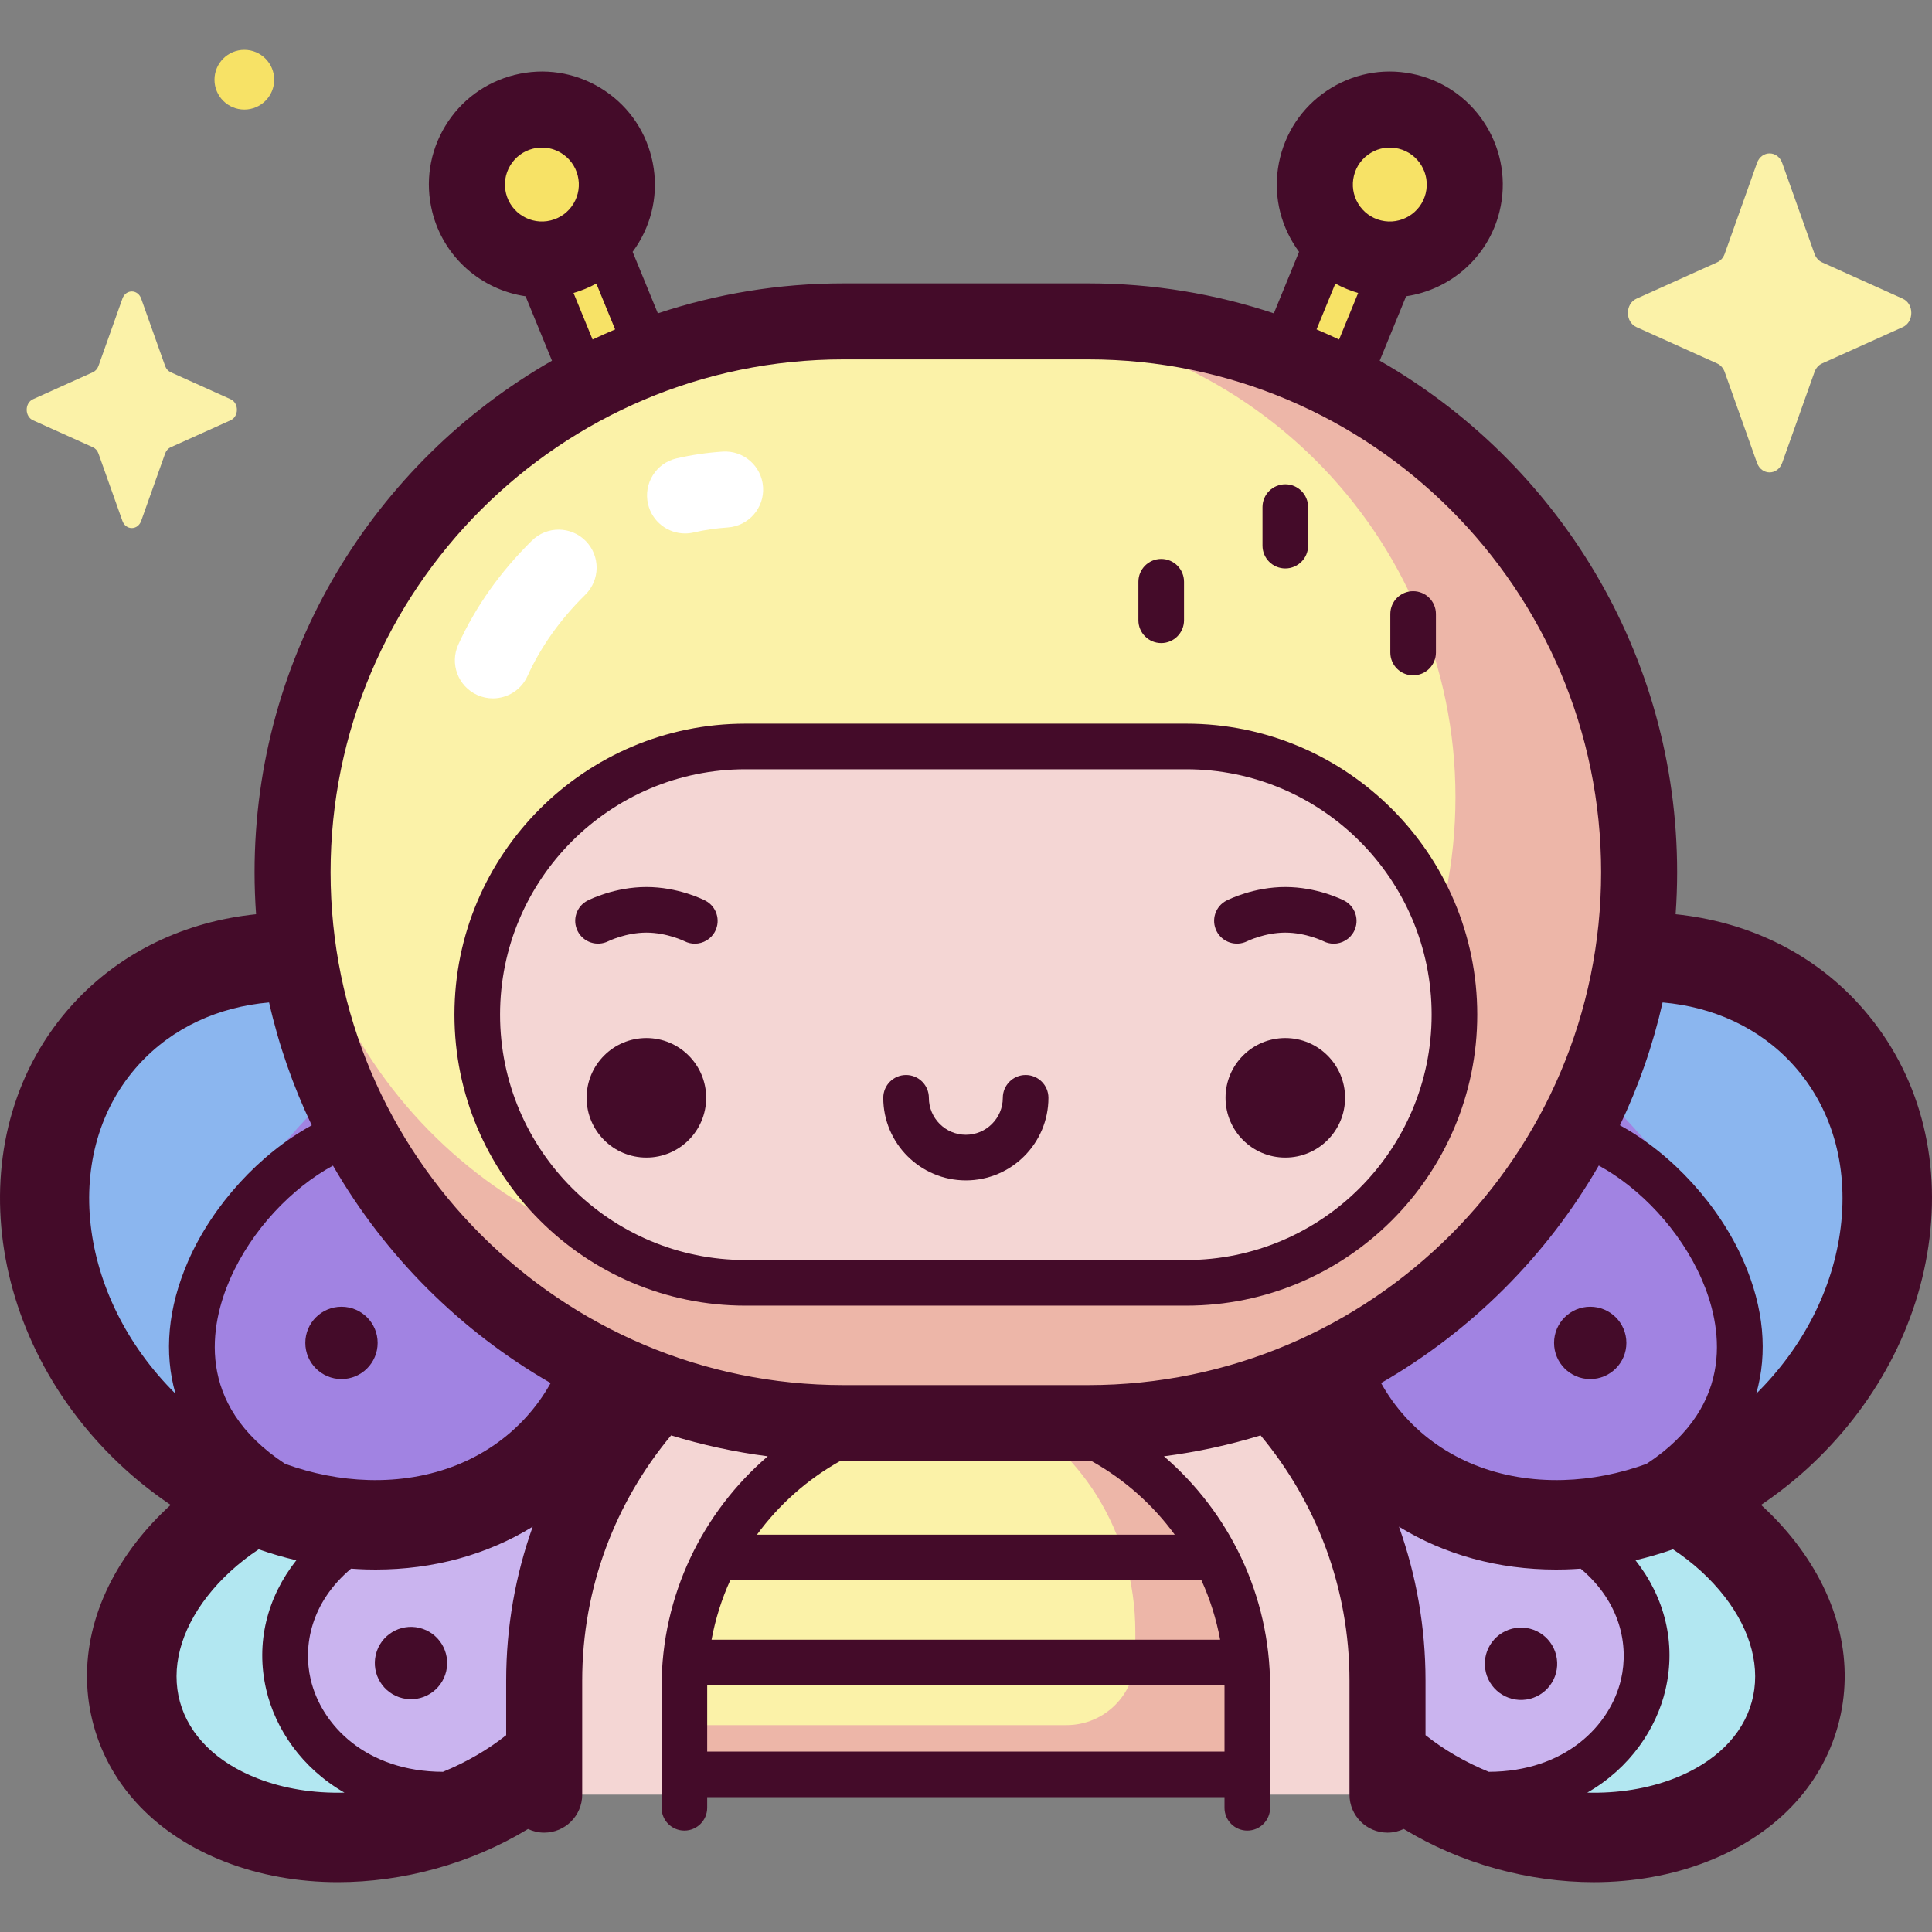 <svg id="Capa_1" enable-background="new 0 0 512 512" height="512" viewBox="0 0 512 512" width="512" xmlns="http://www.w3.org/2000/svg"><rect x="0" y="0" width="512" height="512" fill="#808080" stroke="none"/><g><g><ellipse cx="99.311" cy="436.756" fill="#cab4ef" rx="65.412" ry="48.796" transform="matrix(.964 -.267 .267 .964 -112.847 42.285)"/><path d="m97.213 474.325c-12.732-7.914-20.28-18.58-21.66-33.736-1.318-14.475 10.245-28.865 19.195-40.141 3.219-4.057 6.842-7.713 10.661-11.169-3.497.517-15.568-.533-19.108.447-34.818 9.631-57.22 38.495-50.035 64.469s41.235 39.222 76.053 29.591c1.317-.365 2.611-.765 3.891-1.184-6.641-2.002-13.068-4.592-18.997-8.277z" fill="#b2e7f1"/><ellipse cx="88.107" cy="328.837" fill="#a183e2" rx="69.892" ry="81.261" transform="matrix(.673 -.739 .739 .673 -214.364 172.606)"/><path d="m51.984 354.116c.759-15.596 6.771-28.931 15.805-41.479 13.594-18.88 31.311-34.145 49.928-48.04-30.954-17.273-67.992-14.308-89.699 9.534-25.986 28.542-20.15 76.174 13.036 106.387 5.031 4.58 10.405 8.487 15.987 11.737-3.605-12.344-5.679-25.349-5.057-38.139z" fill="#8bb6ef"/><ellipse cx="412.609" cy="436.756" fill="#cab4ef" rx="48.796" ry="65.412" transform="matrix(.267 -.964 .964 .267 -118.343 717.99)"/><path d="m414.707 474.325c12.732-7.914 20.28-18.58 21.66-33.736 1.318-14.475-10.245-28.865-19.195-40.141-3.219-4.057-6.842-7.713-10.661-11.169 3.497.517 15.568-.533 19.108.447 34.818 9.631 57.22 38.495 50.035 64.469s-41.235 39.222-76.053 29.591c-1.317-.365-2.611-.765-3.891-1.184 6.641-2.002 13.069-4.592 18.997-8.277z" fill="#b2e7f1"/><ellipse cx="423.814" cy="328.837" fill="#a183e2" rx="81.261" ry="69.892" transform="matrix(.739 -.673 .673 .739 -110.952 371.005)"/><path d="m459.936 354.116c-.759-15.596-6.771-28.931-15.805-41.479-13.594-18.88-31.311-34.145-49.928-48.04 30.954-17.273 67.992-14.308 89.699 9.534 25.987 28.542 20.151 76.174-13.035 106.388-5.031 4.58-10.405 8.487-15.987 11.737 3.604-12.345 5.679-25.35 5.056-38.14z" fill="#8bb6ef"/><g fill="#f7e266"><path d="m148.376 50.684h18.629v64.482h-18.629z" transform="matrix(.925 -.379 .379 .925 -19.669 65.999)"/><path d="m162.891 44.136c2.635 10.65-3.864 21.42-14.514 24.054-10.65 2.635-21.42-3.864-24.054-14.514-2.635-10.651 3.864-21.42 14.514-24.055 10.65-2.633 21.419 3.865 24.054 14.515z"/><path d="m344.915 50.684h18.629v64.482h-18.629z" transform="matrix(-.925 -.379 .379 -.925 650.547 293.996)"/><path d="m349.03 44.136c-2.635 10.65 3.864 21.42 14.514 24.054 10.65 2.635 21.42-3.864 24.054-14.514 2.635-10.651-3.864-21.42-14.514-24.055-10.65-2.633-21.42 3.865-24.054 14.515z"/></g><path d="m367.704 475.596v-30.21c0-61.714-50.029-111.743-111.744-111.743-61.714 0-111.743 50.029-111.743 111.743v30.21z" fill="#f4d6d4"/><path d="m330.551 475.596v-28.544c0-41.195-33.396-74.591-74.591-74.591-41.195 0-74.591 33.396-74.591 74.591v28.544z" fill="#fbf2a8"/><path d="m264.124 372.872c21.575 9.704 36.751 32.734 36.751 59.61v6.467c0 10.066-8.16 18.227-18.227 18.227h-100.942v18.421h149.182v-28.544c0-38.552-29.248-70.268-66.764-74.181z" fill="#edb6a8"/><path d="m288.401 377.14h-64.882c-80.626 0-145.985-65.36-145.985-145.985 0-80.625 65.36-145.985 145.985-145.985h64.882c80.625 0 145.985 65.36 145.985 145.985.001 80.625-65.359 145.985-145.985 145.985z" fill="#fbf2a8"/><path d="m288.401 85.169h-28.76c69.629 0 126.074 56.445 126.074 126.075 0 69.629-56.445 126.075-126.074 126.075h-56.033c-66.383 0-120.782-51.305-125.71-116.427-.236 3.391-.364 6.812-.364 10.263 0 80.625 65.36 145.985 145.985 145.985h64.883c80.625 0 145.985-65.36 145.985-145.985 0-80.626-65.36-145.986-145.986-145.986z" fill="#edb6a8"/><path d="m314.373 339.963h-116.826c-39.252 0-71.071-31.82-71.071-71.071 0-39.251 31.819-71.071 71.071-71.071h116.826c39.251 0 71.071 31.82 71.071 71.071 0 39.251-31.819 71.071-71.071 71.071z" fill="#f4d6d4"/></g><g><g fill="#440b29"><path d="m90.496 346.3c-5.293 0-9.583 4.29-9.583 9.583s4.291 9.584 9.583 9.584c5.293 0 9.583-4.291 9.583-9.584s-4.29-9.583-9.583-9.583z"/><ellipse cx="108.894" cy="440.589" rx="9.583" ry="9.583" transform="matrix(.231 -.973 .973 .231 -344.932 444.902)"/><path d="m511.338 328.139c2.888-23.576-3.743-45.59-18.673-61.988-12.788-14.046-30.062-21.965-48.606-23.872.26-3.676.401-7.383.401-11.124 0-57.971-31.776-108.657-78.822-135.567l6.999-17.075c11.67-1.72 21.738-10.276 24.741-22.417 3.964-16.026-5.85-32.289-21.875-36.253-7.763-1.92-15.809-.702-22.657 3.429-6.847 4.131-11.676 10.682-13.596 18.445s-.702 15.81 3.429 22.657c.494.818 1.024 1.606 1.585 2.366l-6.682 16.303c-15.469-5.15-32.004-7.947-49.181-7.947h-64.882c-17.177 0-33.712 2.797-49.181 7.947l-6.682-16.303c.561-.759 1.091-1.547 1.585-2.365 4.131-6.847 5.349-14.894 3.429-22.657s-6.749-14.314-13.596-18.445c-6.848-4.132-14.894-5.35-22.657-3.429-7.763 1.92-14.314 6.749-18.446 13.596-4.131 6.848-5.349 14.894-3.429 22.657 3.004 12.141 13.07 20.696 24.741 22.417l6.998 17.075c-47.046 26.908-78.821 77.594-78.821 135.566 0 3.74.141 7.448.401 11.123-18.544 1.905-35.818 9.827-48.606 23.873-30.345 33.33-24.146 88.566 13.819 123.132 3.855 3.51 7.926 6.68 12.152 9.536-3.328 3.025-6.365 6.281-9.056 9.747-11.801 15.206-15.823 32.533-11.326 48.79s16.852 29.054 34.79 36.034c9.236 3.594 19.416 5.4 29.93 5.4 8.529 0 17.279-1.189 25.917-3.579 8.795-2.433 17.035-6.006 24.452-10.506 1.302.613 2.75.967 4.284.967 5.564 0 10.074-4.51 10.074-10.074v-30.21c0-24.699 8.859-47.362 23.559-64.996 8.269 2.536 16.827 4.405 25.613 5.538-17.21 14.796-28.138 36.701-28.138 61.124v32.029c0 3.338 2.706 6.044 6.044 6.044s6.044-2.706 6.044-6.044v-2.809h137.093v2.809c0 3.338 2.706 6.044 6.044 6.044s6.044-2.706 6.044-6.044v-32.029c0-24.424-10.927-46.329-28.138-61.124 8.786-1.132 17.344-3.002 25.613-5.538 14.7 17.634 23.56 40.297 23.56 64.996v30.21c0 5.564 4.51 10.074 10.074 10.074 1.544 0 3.001-.358 4.309-.978 7.411 4.501 15.635 8.086 24.427 10.518 8.638 2.389 17.387 3.579 25.917 3.579 10.513 0 20.695-1.807 29.93-5.4 17.938-6.979 30.293-19.776 34.79-36.034 4.497-16.257.475-33.584-11.326-48.79-2.691-3.467-5.724-6.726-9.049-9.752 4.223-2.854 8.292-6.023 12.145-9.531 18.146-16.523 29.686-38.237 32.492-61.145zm-36.201-46.029c10.207 11.211 14.707 26.534 12.672 43.146-1.986 16.211-9.898 31.746-22.39 44.095 3.083-10.771 2.06-22.754-3.382-35.207-6.427-14.706-18.905-28.391-32.737-35.931 4.914-10.284 8.733-21.185 11.309-32.554 13.298 1.153 25.562 6.602 34.528 16.451zm-45.533 162.885c-2.822 12.213-14.751 24.501-35.063 24.555-6.269-2.56-11.926-5.885-16.763-9.719v-14.445c0-14.306-2.487-28.04-7.038-40.802 12.063 7.42 26.296 11.365 41.634 11.365.849 0 1.702-.012 2.557-.036 1.321-.037 2.64-.111 3.958-.206 10.616 8.927 12.77 20.392 10.715 29.288zm-5.912-136.117c10.894 5.941 21.563 17.054 27.267 30.107 5.153 11.792 9.564 33.093-14.607 48.949-7.171 2.604-14.618 4.073-22.09 4.284-16.738.452-31.566-5.442-41.772-16.653-2.547-2.797-4.698-5.834-6.492-9.045 23.938-13.775 43.897-33.718 57.694-57.642zm-64.883-262.323c.628-2.539 2.207-4.681 4.446-6.032s4.87-1.751 7.409-1.121c5.241 1.296 8.45 6.616 7.154 11.856-1.297 5.241-6.617 8.452-11.856 7.154-2.539-.628-4.681-2.207-6.033-4.446-1.35-2.24-1.748-4.872-1.12-7.411zm-4.926 28.591c1.9 1.04 3.922 1.881 6.045 2.497l-5.057 12.337c-1.97-.931-3.957-1.829-5.971-2.679zm-218.66-31.298c1.351-2.24 3.493-3.819 6.033-4.447.786-.194 1.579-.291 2.368-.291 1.761 0 3.494.479 5.041 1.412 2.239 1.351 3.818 3.494 4.446 6.032.628 2.539.23 5.17-1.121 7.41-1.351 2.239-3.493 3.818-6.033 4.446-5.241 1.299-10.56-1.912-11.856-7.154-.628-2.537-.229-5.168 1.122-7.408zm16.769 33.796c2.123-.617 4.145-1.457 6.045-2.498l4.982 12.156c-2.013.85-4.001 1.748-5.971 2.679zm71.527 17.599h64.882c74.941 0 135.911 60.97 135.911 135.912s-60.97 135.911-135.911 135.911h-64.882c-74.941 0-135.911-60.97-135.911-135.911 0-74.942 60.97-135.912 135.911-135.912zm-89.377 350.143v14.458c-4.836 3.829-10.493 7.148-16.757 9.705-20.313-.053-32.247-12.341-35.069-24.555-2.055-8.896.101-20.361 10.72-29.288 1.316.095 2.634.169 3.953.206.856.024 1.707.036 2.557.036 15.335 0 29.566-3.944 41.629-11.362-4.551 12.762-7.033 26.496-7.033 40.8zm-73.181-106.401c5.706-13.057 16.38-24.151 27.277-30.089 13.798 23.918 33.755 43.855 57.69 57.627-1.794 3.211-3.951 6.244-6.498 9.042-10.207 11.211-25.033 17.116-41.772 16.653-7.472-.211-14.918-1.68-22.09-4.283-24.171-15.858-19.76-37.158-14.607-48.95zm-24.178-56.875c8.968-9.85 21.229-15.297 34.528-16.451 2.576 11.369 6.395 22.271 11.31 32.555-13.832 7.539-26.31 21.223-32.737 35.93-5.442 12.452-6.464 24.434-3.382 35.205-26.078-25.807-30.605-64.299-9.719-87.239zm31.446 189.187c-10.791-4.199-18.085-11.395-20.538-20.262s.106-18.788 7.206-27.936c3.677-4.737 8.305-8.957 13.654-12.517 3.284 1.15 6.614 2.12 9.979 2.905-7.766 9.831-10.831 21.939-7.992 34.229 2.405 10.409 9.41 20.852 20.741 27.348-8.191.208-16.053-1.045-23.05-3.767zm255.123-36.752h-134.783c1.02-5.506 2.691-10.785 4.947-15.747h124.883c2.256 4.963 3.933 10.24 4.953 15.747zm-135.938 29.639v-17.131c0-.14.007-.279.008-.419h137.075c.001.14.009.279.009.419v17.131zm123.911-57.475h-110.727c5.835-7.979 13.345-14.658 22.016-19.507.302.001.602.011.905.011h64.882c.298 0 .593-.01.891-.011 8.677 4.849 16.196 11.524 22.033 19.507zm145.699 16.39c7.1 9.148 9.659 19.069 7.206 27.936s-9.746 16.063-20.538 20.262c-6.998 2.722-14.861 3.975-23.053 3.766 11.332-6.496 18.34-16.939 20.744-27.348 2.839-12.288-.204-24.404-7.965-34.236 3.352-.783 6.669-1.749 9.941-2.894 5.349 3.562 9.987 7.776 13.665 12.514z"/><path d="m421.424 365.467c5.293 0 9.583-4.291 9.583-9.584s-4.291-9.583-9.583-9.583c-5.293 0-9.583 4.29-9.583 9.583s4.29 9.584 9.583 9.584z"/><ellipse cx="403.026" cy="440.589" rx="9.583" ry="9.583" transform="matrix(.99 -.144 .144 .99 -59.358 62.767)"/><path d="m197.547 346.008h116.826c42.522 0 77.115-34.594 77.115-77.116s-34.594-77.115-77.115-77.115h-116.826c-42.522 0-77.115 34.594-77.115 77.115s34.593 77.116 77.115 77.116zm0-142.143h116.826c35.856 0 65.026 29.171 65.026 65.026s-29.171 65.027-65.026 65.027h-116.826c-35.856 0-65.026-29.171-65.026-65.027s29.17-65.026 65.026-65.026z"/><path d="m171.301 275.089c-8.749 0-15.841 7.092-15.841 15.841s7.092 15.841 15.841 15.841 15.841-7.093 15.841-15.841c.001-8.749-7.092-15.841-15.841-15.841z"/><path d="m340.619 275.089c-8.749 0-15.841 7.092-15.841 15.841s7.092 15.841 15.841 15.841 15.841-7.093 15.841-15.841c0-8.749-7.092-15.841-15.841-15.841z"/><path d="m161.188 249.441c.046-.023 4.662-2.286 10.113-2.286 5.452 0 10.068 2.263 10.086 2.272.88.449 1.818.662 2.743.662 2.199 0 4.32-1.205 5.389-3.298 1.518-2.973.337-6.614-2.636-8.132-.721-.368-7.28-3.593-15.581-3.593s-14.861 3.225-15.581 3.593c-2.962 1.512-4.132 5.126-2.636 8.096 1.495 2.97 5.124 4.164 8.103 2.686z"/><path d="m330.506 249.441c.046-.023 4.662-2.286 10.113-2.286s10.068 2.263 10.086 2.272c.88.449 1.819.662 2.743.662 2.199 0 4.32-1.205 5.389-3.298 1.518-2.973.338-6.614-2.636-8.132-.721-.368-7.28-3.593-15.581-3.593s-14.861 3.225-15.581 3.593c-2.962 1.512-4.132 5.126-2.636 8.096 1.495 2.97 5.123 4.164 8.103 2.686z"/><path d="m255.96 312.816c12.068 0 21.885-9.818 21.885-21.886 0-3.338-2.706-6.045-6.044-6.045s-6.045 2.707-6.045 6.045c0 5.402-4.395 9.797-9.797 9.797s-9.797-4.395-9.797-9.797c0-3.338-2.706-6.045-6.044-6.045s-6.044 2.707-6.044 6.045c.001 12.068 9.818 21.886 21.886 21.886z"/><path d="m340.619 150.643c3.338 0 6.044-2.706 6.044-6.044v-10.213c0-3.338-2.706-6.044-6.044-6.044s-6.044 2.706-6.044 6.044v10.213c0 3.337 2.706 6.044 6.044 6.044z"/><path d="m374.492 178.973c3.338 0 6.044-2.706 6.044-6.044v-10.213c0-3.338-2.706-6.044-6.044-6.044s-6.044 2.706-6.044 6.044v10.213c-.001 3.338 2.706 6.044 6.044 6.044z"/><path d="m307.733 170.423c3.338 0 6.044-2.706 6.044-6.045v-10.213c0-3.338-2.706-6.044-6.044-6.044s-6.044 2.706-6.044 6.044v10.213c-.001 3.339 2.706 6.045 6.044 6.045z"/></g><path d="m181.539 141.371c-4.586 0-8.732-3.152-9.807-7.811-1.251-5.421 2.129-10.831 7.55-12.081 3.969-.916 8.079-1.521 12.213-1.797 5.554-.372 10.352 3.828 10.724 9.379.371 5.552-3.828 10.352-9.379 10.724-3.065.205-6.102.651-9.027 1.326-.761.175-1.524.26-2.274.26z" fill="#fff"/><path d="m130.613 185.077c-1.393 0-2.808-.29-4.158-.904-5.066-2.3-7.309-8.271-5.008-13.337 4.555-10.035 11.126-19.316 19.53-27.585 3.966-3.901 10.344-3.851 14.246.115s3.851 10.344-.115 14.246c-6.633 6.527-11.786 13.778-15.315 21.552-1.688 3.716-5.35 5.913-9.18 5.913z" fill="#fff"/></g><g><path d="m472.31 43.208 8.557 24.06c.366 1.03 1.092 1.846 2.007 2.259l21.377 9.631c3.02 1.361 3.02 6.173 0 7.533l-21.377 9.631c-.915.412-1.641 1.229-2.007 2.259l-8.557 24.06c-1.209 3.399-5.484 3.399-6.693 0l-8.557-24.06c-.366-1.03-1.092-1.846-2.007-2.259l-21.377-9.631c-3.02-1.361-3.02-6.172 0-7.533l21.377-9.631c.915-.413 1.641-1.229 2.007-2.259l8.557-24.06c1.21-3.399 5.485-3.399 6.693 0z" fill="#fbf2a8"/><path d="m72.664 21.124c0 4.37-3.542 7.913-7.912 7.913s-7.913-3.543-7.913-7.913 3.542-7.913 7.913-7.913c4.369 0 7.912 3.543 7.912 7.913z" fill="#f7e266"/><path d="m37.408 79.13 6.347 17.848c.272.764.81 1.37 1.489 1.675l15.857 7.144c2.24 1.009 2.24 4.579 0 5.588l-15.857 7.144c-.679.306-1.217.911-1.489 1.675l-6.347 17.848c-.897 2.521-4.068 2.521-4.965 0l-6.347-17.848c-.272-.764-.81-1.37-1.489-1.675l-15.857-7.144c-2.24-1.009-2.24-4.579 0-5.588l15.857-7.144c.679-.306 1.217-.911 1.489-1.675l6.347-17.848c.897-2.521 4.069-2.521 4.965 0z" fill="#fbf2a8"/></g></g></svg>
